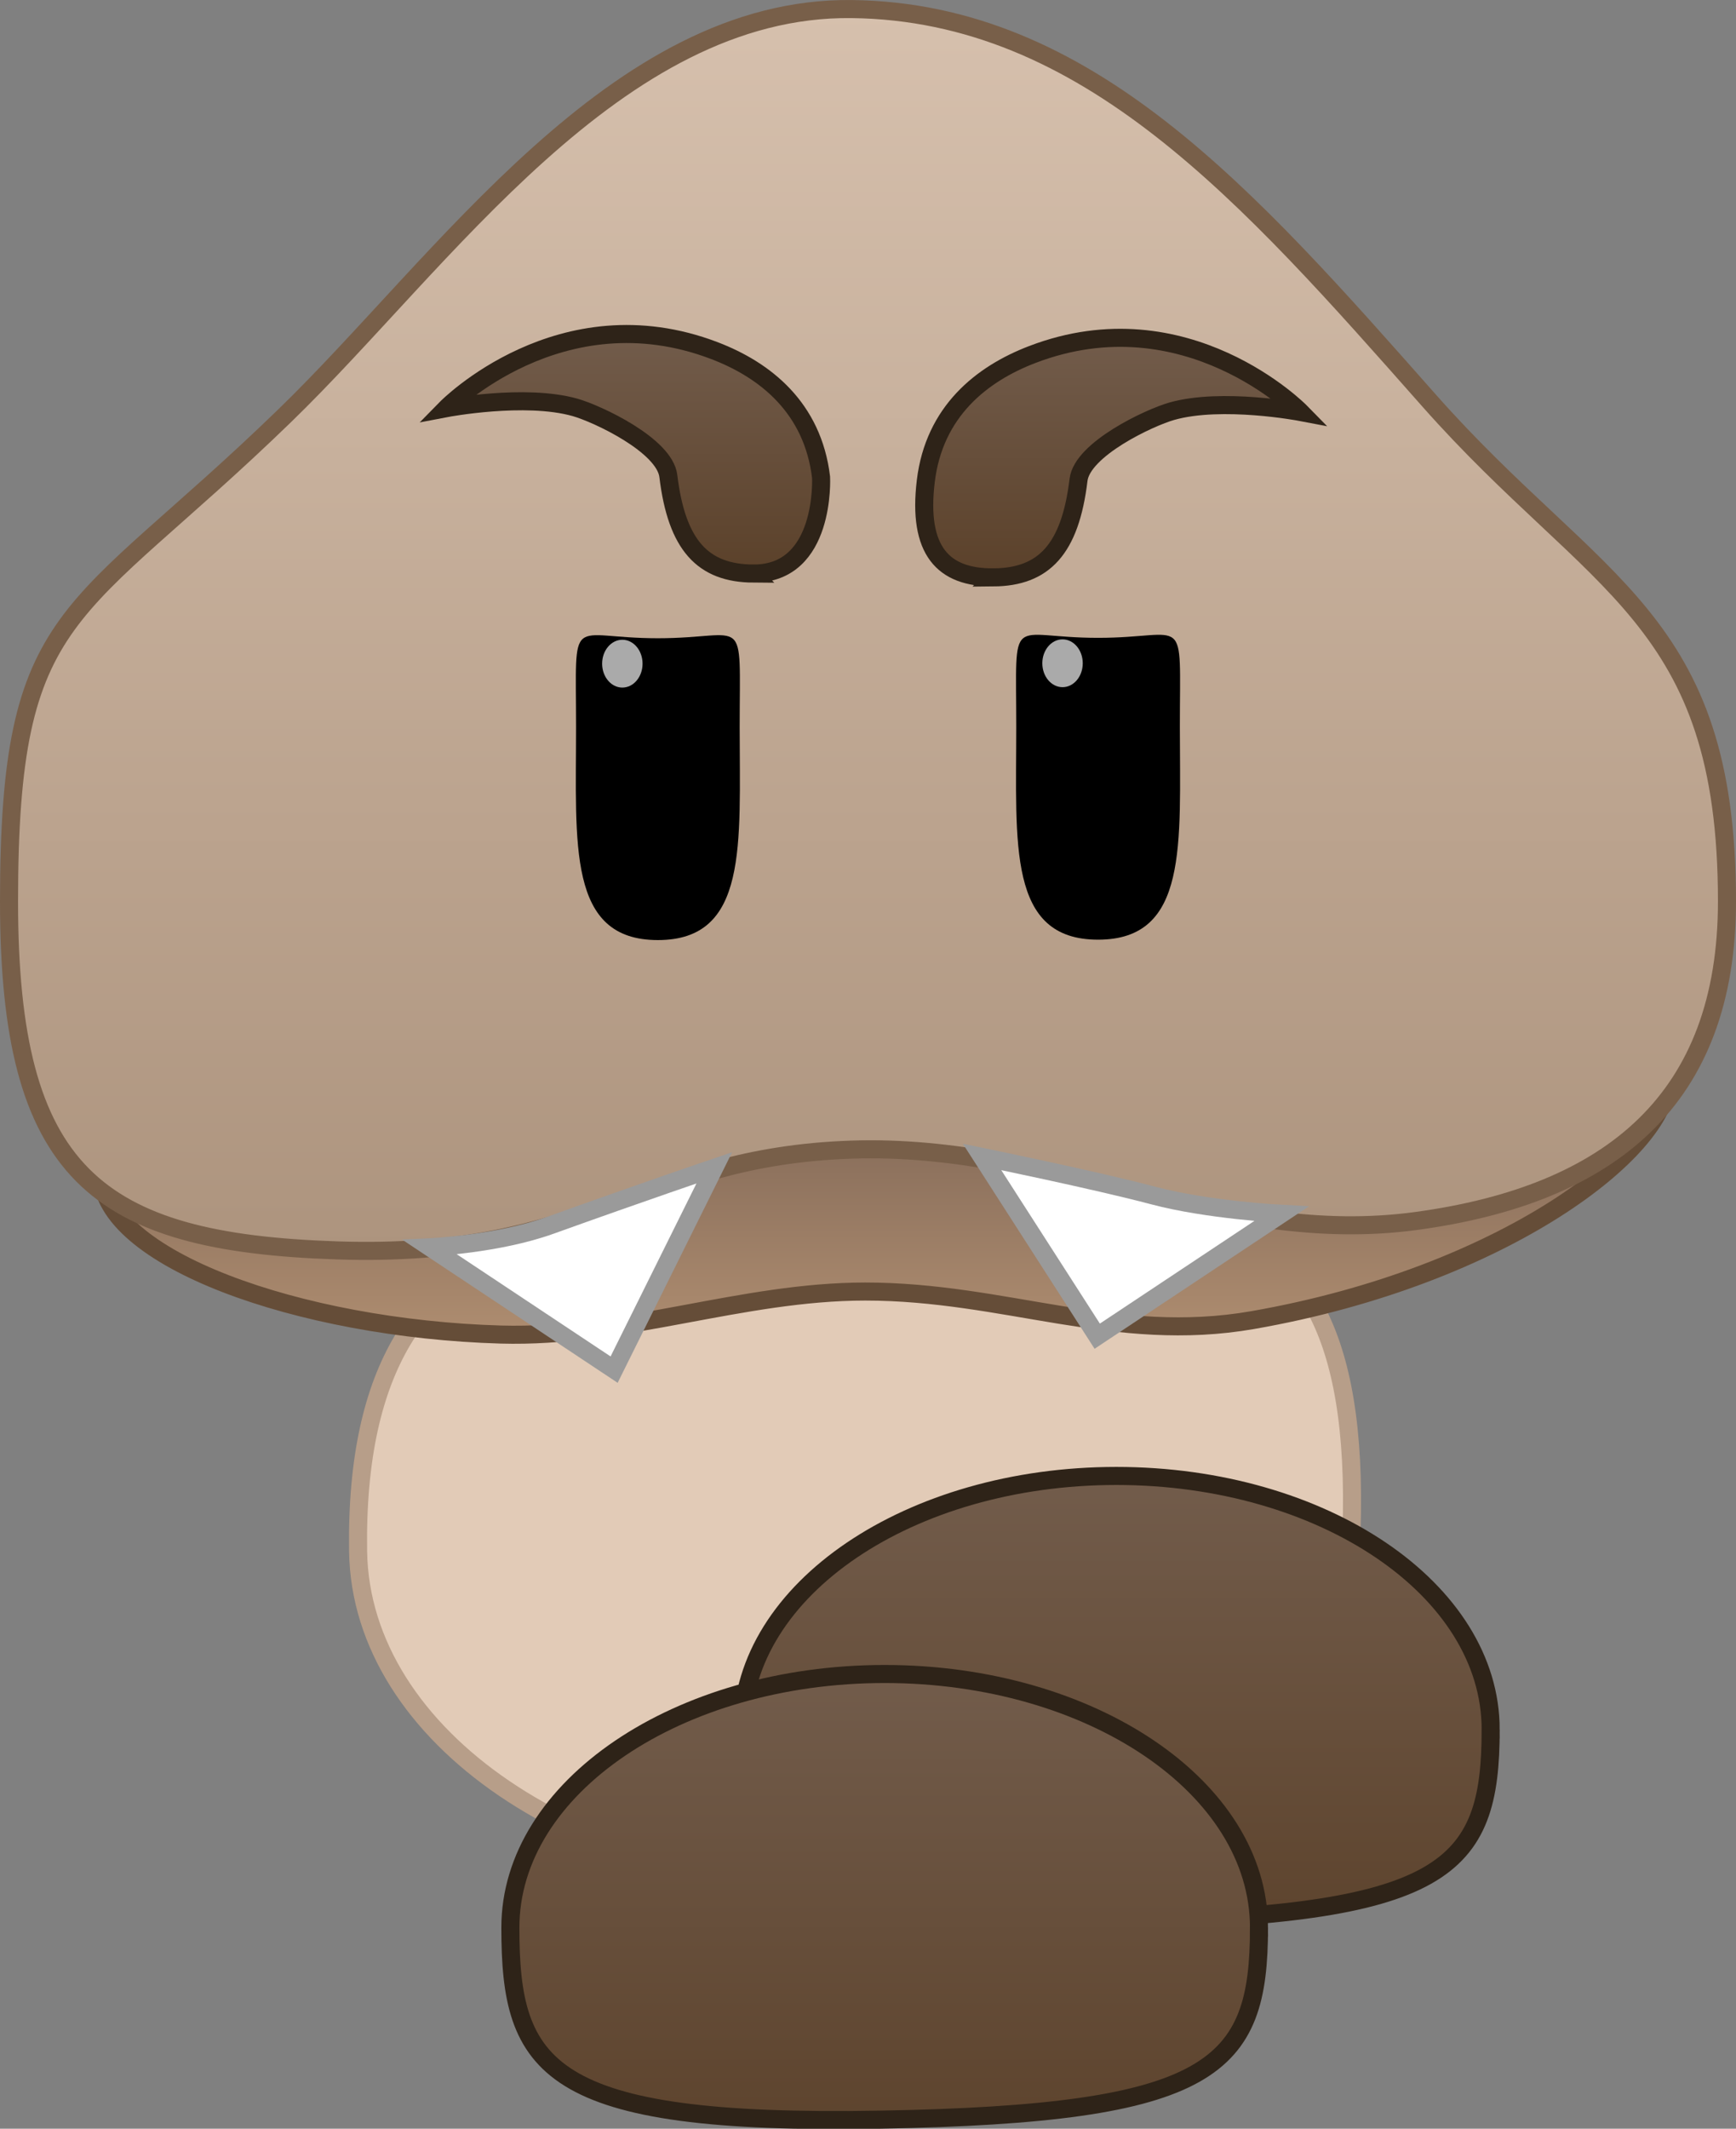 <svg version="1.1" xmlns="http://www.w3.org/2000/svg" xmlns:xlink="http://www.w3.org/1999/xlink" width="48.09" height="58.931" viewBox="0,0,48.09,58.931"><rect x="0" y="0" width="48.09" height="58.931" fill="#808080" stroke="none"/><defs><linearGradient x1="247.277" y1="191.479" x2="247.277" y2="205.523" gradientUnits="userSpaceOnUse" id="color-1"><stop offset="0" stop-color="#725c4b"/><stop offset="1" stop-color="#5b412a"/></linearGradient><linearGradient x1="240.86" y1="196.962" x2="240.86" y2="211.006" gradientUnits="userSpaceOnUse" id="color-2"><stop offset="0" stop-color="#725c4b"/><stop offset="1" stop-color="#5b412a"/></linearGradient><linearGradient x1="240.322" y1="181.388" x2="240.322" y2="188.186" gradientUnits="userSpaceOnUse" id="color-3"><stop offset="0" stop-color="#846a58"/><stop offset="1" stop-color="#b29072"/></linearGradient><linearGradient x1="240.397" y1="150.869" x2="240.397" y2="185.249" gradientUnits="userSpaceOnUse" id="color-4"><stop offset="0" stop-color="#d6c0ad"/><stop offset="1" stop-color="#ad947e"/></linearGradient><linearGradient x1="247.167" y1="159.972" x2="247.167" y2="166.603" gradientUnits="userSpaceOnUse" id="color-5"><stop offset="0" stop-color="#725c4b"/><stop offset="1" stop-color="#5b412a"/></linearGradient><linearGradient x1="233.929" y1="159.867" x2="233.929" y2="166.499" gradientUnits="userSpaceOnUse" id="color-6"><stop offset="0" stop-color="#725c4b"/><stop offset="1" stop-color="#5b412a"/></linearGradient></defs><g transform="translate(-216.352,-150.619)"><g data-paper-data="{&quot;isPaintingLayer&quot;:true}" fill="none" fill-rule="nonzero" stroke="none" stroke-width="none" stroke-linecap="butt" stroke-linejoin="miter" stroke-miterlimit="10" stroke-dasharray="" stroke-dashoffset="0" font-family="none" font-weight="none" font-size="none" text-anchor="none" style="mix-blend-mode: normal"><path d="M253.768,193.564c-0.263,5.125 -6.155,9.291 -13.748,9.291c-7.593,0 -13.673,-4.16 -13.748,-9.291c-0.151,-10.372 7.624,-9.291 13.748,-9.291c7.593,0 14.353,-2.488 13.748,9.291z" data-paper-data="{&quot;origPos&quot;:null}" fill="#e2cbb7" stroke="#b79e89" stroke-width="0.5"/><path d="M257.646,198.501c0,3.878 -1.227,5.153 -10.5,5.316c-9.268,0.162 -10.238,-1.438 -10.238,-5.316c0,-3.878 4.642,-7.022 10.369,-7.022c5.727,0 10.369,3.144 10.369,7.022z" data-paper-data="{&quot;origPos&quot;:null}" fill="url(#color-1)" stroke="#2e2318" stroke-width="0.5"/><path d="M251.228,203.984c0,3.878 -1.227,5.153 -10.5,5.316c-9.268,0.162 -10.238,-1.438 -10.238,-5.316c0,-3.878 4.642,-7.022 10.369,-7.022c5.727,0 10.369,3.144 10.369,7.022z" data-paper-data="{&quot;origPos&quot;:null}" fill="url(#color-2)" stroke="#2e2318" stroke-width="0.5"/><g data-paper-data="{&quot;origPos&quot;:null}"><path d="M262.53,180.557c0,1.882 -4.512,5.39 -11.473,6.607c-3.808,0.665 -6.87,-0.79 -10.735,-0.79c-3.426,0 -6.666,1.289 -10.091,1.191c-5.598,-0.161 -11.061,-2.118 -11.061,-4.439c0,-1.877 13.558,-1.737 21.151,-1.737c7.593,0 22.209,-2.708 22.209,-0.831z" data-paper-data="{&quot;origPos&quot;:null}" fill="url(#color-3)" stroke="#654d38" stroke-width="0.5"/><path d="M264.192,175.571c0,5.461 -3.196,8.114 -8.607,8.849c-5.417,0.737 -10.037,-2.164 -15.641,-1.975c-5.879,0.198 -7.22,3.021 -14.252,2.79c-6.697,-0.22 -9.09,-2.136 -9.09,-9.664c0,-8.201 1.749,-7.737 7.638,-13.445c4.397,-4.262 9.173,-11.332 15.704,-11.256c6.531,0.076 10.979,5.167 15.991,10.832c4.629,5.23 8.257,5.985 8.257,13.87z" data-paper-data="{&quot;origPos&quot;:null}" fill="url(#color-4)" stroke="#785f49" stroke-width="0.5"/><g data-paper-data="{&quot;origPos&quot;:null,&quot;index&quot;:null}" fill="#000000" stroke="#000000" stroke-width="0"><path d="M246.77,168.277c2.509,0 2.266,-0.791 2.266,2.464c0,3.254 0.243,5.892 -2.266,5.892c-2.509,0 -2.266,-2.638 -2.266,-5.892c0,-3.254 -0.243,-2.464 2.266,-2.464z" data-paper-data="{&quot;origPos&quot;:null}"/></g><g data-paper-data="{&quot;origPos&quot;:null,&quot;index&quot;:null}" fill="#000000" stroke="#000000" stroke-width="0"><path d="M234.576,168.288c2.509,0 2.266,-0.791 2.266,2.464c0,3.254 0.243,5.892 -2.266,5.892c-2.509,0 -2.266,-2.638 -2.266,-5.892c0,-3.254 -0.243,-2.464 2.266,-2.464z" data-paper-data="{&quot;origPos&quot;:null}"/></g><path d="M243.873,166.603c-1.398,0.012 -2.107,-0.742 -1.875,-2.666c0.232,-1.924 1.543,-2.966 2.951,-3.504c4.268,-1.633 7.43,1.591 7.43,1.591c0,0 -2.174,-0.414 -3.565,-0.021c-0.626,0.177 -2.482,1.049 -2.585,1.9c-0.232,1.924 -0.959,2.689 -2.357,2.701z" data-paper-data="{&quot;origPos&quot;:null,&quot;origRot&quot;:0,&quot;index&quot;:null}" fill="url(#color-5)" stroke="#2e2318" stroke-width="0.5"/><path d="M237.223,166.498c-1.398,-0.008 -2.124,-0.777 -2.357,-2.701c-0.103,-0.851 -1.959,-1.723 -2.585,-1.9c-1.391,-0.393 -3.565,0.021 -3.565,0.021c0,0 3.162,-3.223 7.43,-1.591c1.408,0.538 2.719,1.58 2.951,3.504c0,0 0.138,2.677 -1.875,2.666z" data-paper-data="{&quot;origPos&quot;:null,&quot;origRot&quot;:0,&quot;index&quot;:null}" fill="url(#color-6)" stroke="#2e2318" stroke-width="0.5"/><path d="M228.264,185.149c0,0 1.871,-0.084 3.336,-0.61c2.608,-0.937 4.539,-1.59 4.539,-1.59l-2.775,5.587z" data-paper-data="{&quot;origPos&quot;:null}" fill="#ffffff" stroke="#9a9a9a" stroke-width="0.5"/><path d="M246.747,187.61l-3.191,-4.963c0,0 3.179,0.652 4.747,1.07c1.505,0.4 3.544,0.506 3.544,0.506z" data-paper-data="{&quot;origPos&quot;:null,&quot;index&quot;:null}" fill="#ffffff" stroke="#9a9a9a" stroke-width="0.5"/></g><path d="M245.786,168.319c0.309,0 0.56,0.296 0.56,0.662c0,0.366 -0.251,0.662 -0.56,0.662c-0.309,0 -0.56,-0.296 -0.56,-0.662c0,-0.366 0.251,-0.662 0.56,-0.662z" data-paper-data="{&quot;origPos&quot;:null}" fill="#aaaaaa" stroke="#000000" stroke-width="0"/><path d="M233.592,168.33c0.309,0 0.56,0.296 0.56,0.662c0,0.366 -0.251,0.662 -0.56,0.662c-0.309,0 -0.56,-0.296 -0.56,-0.662c0,-0.366 0.251,-0.662 0.56,-0.662z" data-paper-data="{&quot;origPos&quot;:null}" fill="#aaaaaa" stroke="#000000" stroke-width="0"/></g></g></svg>